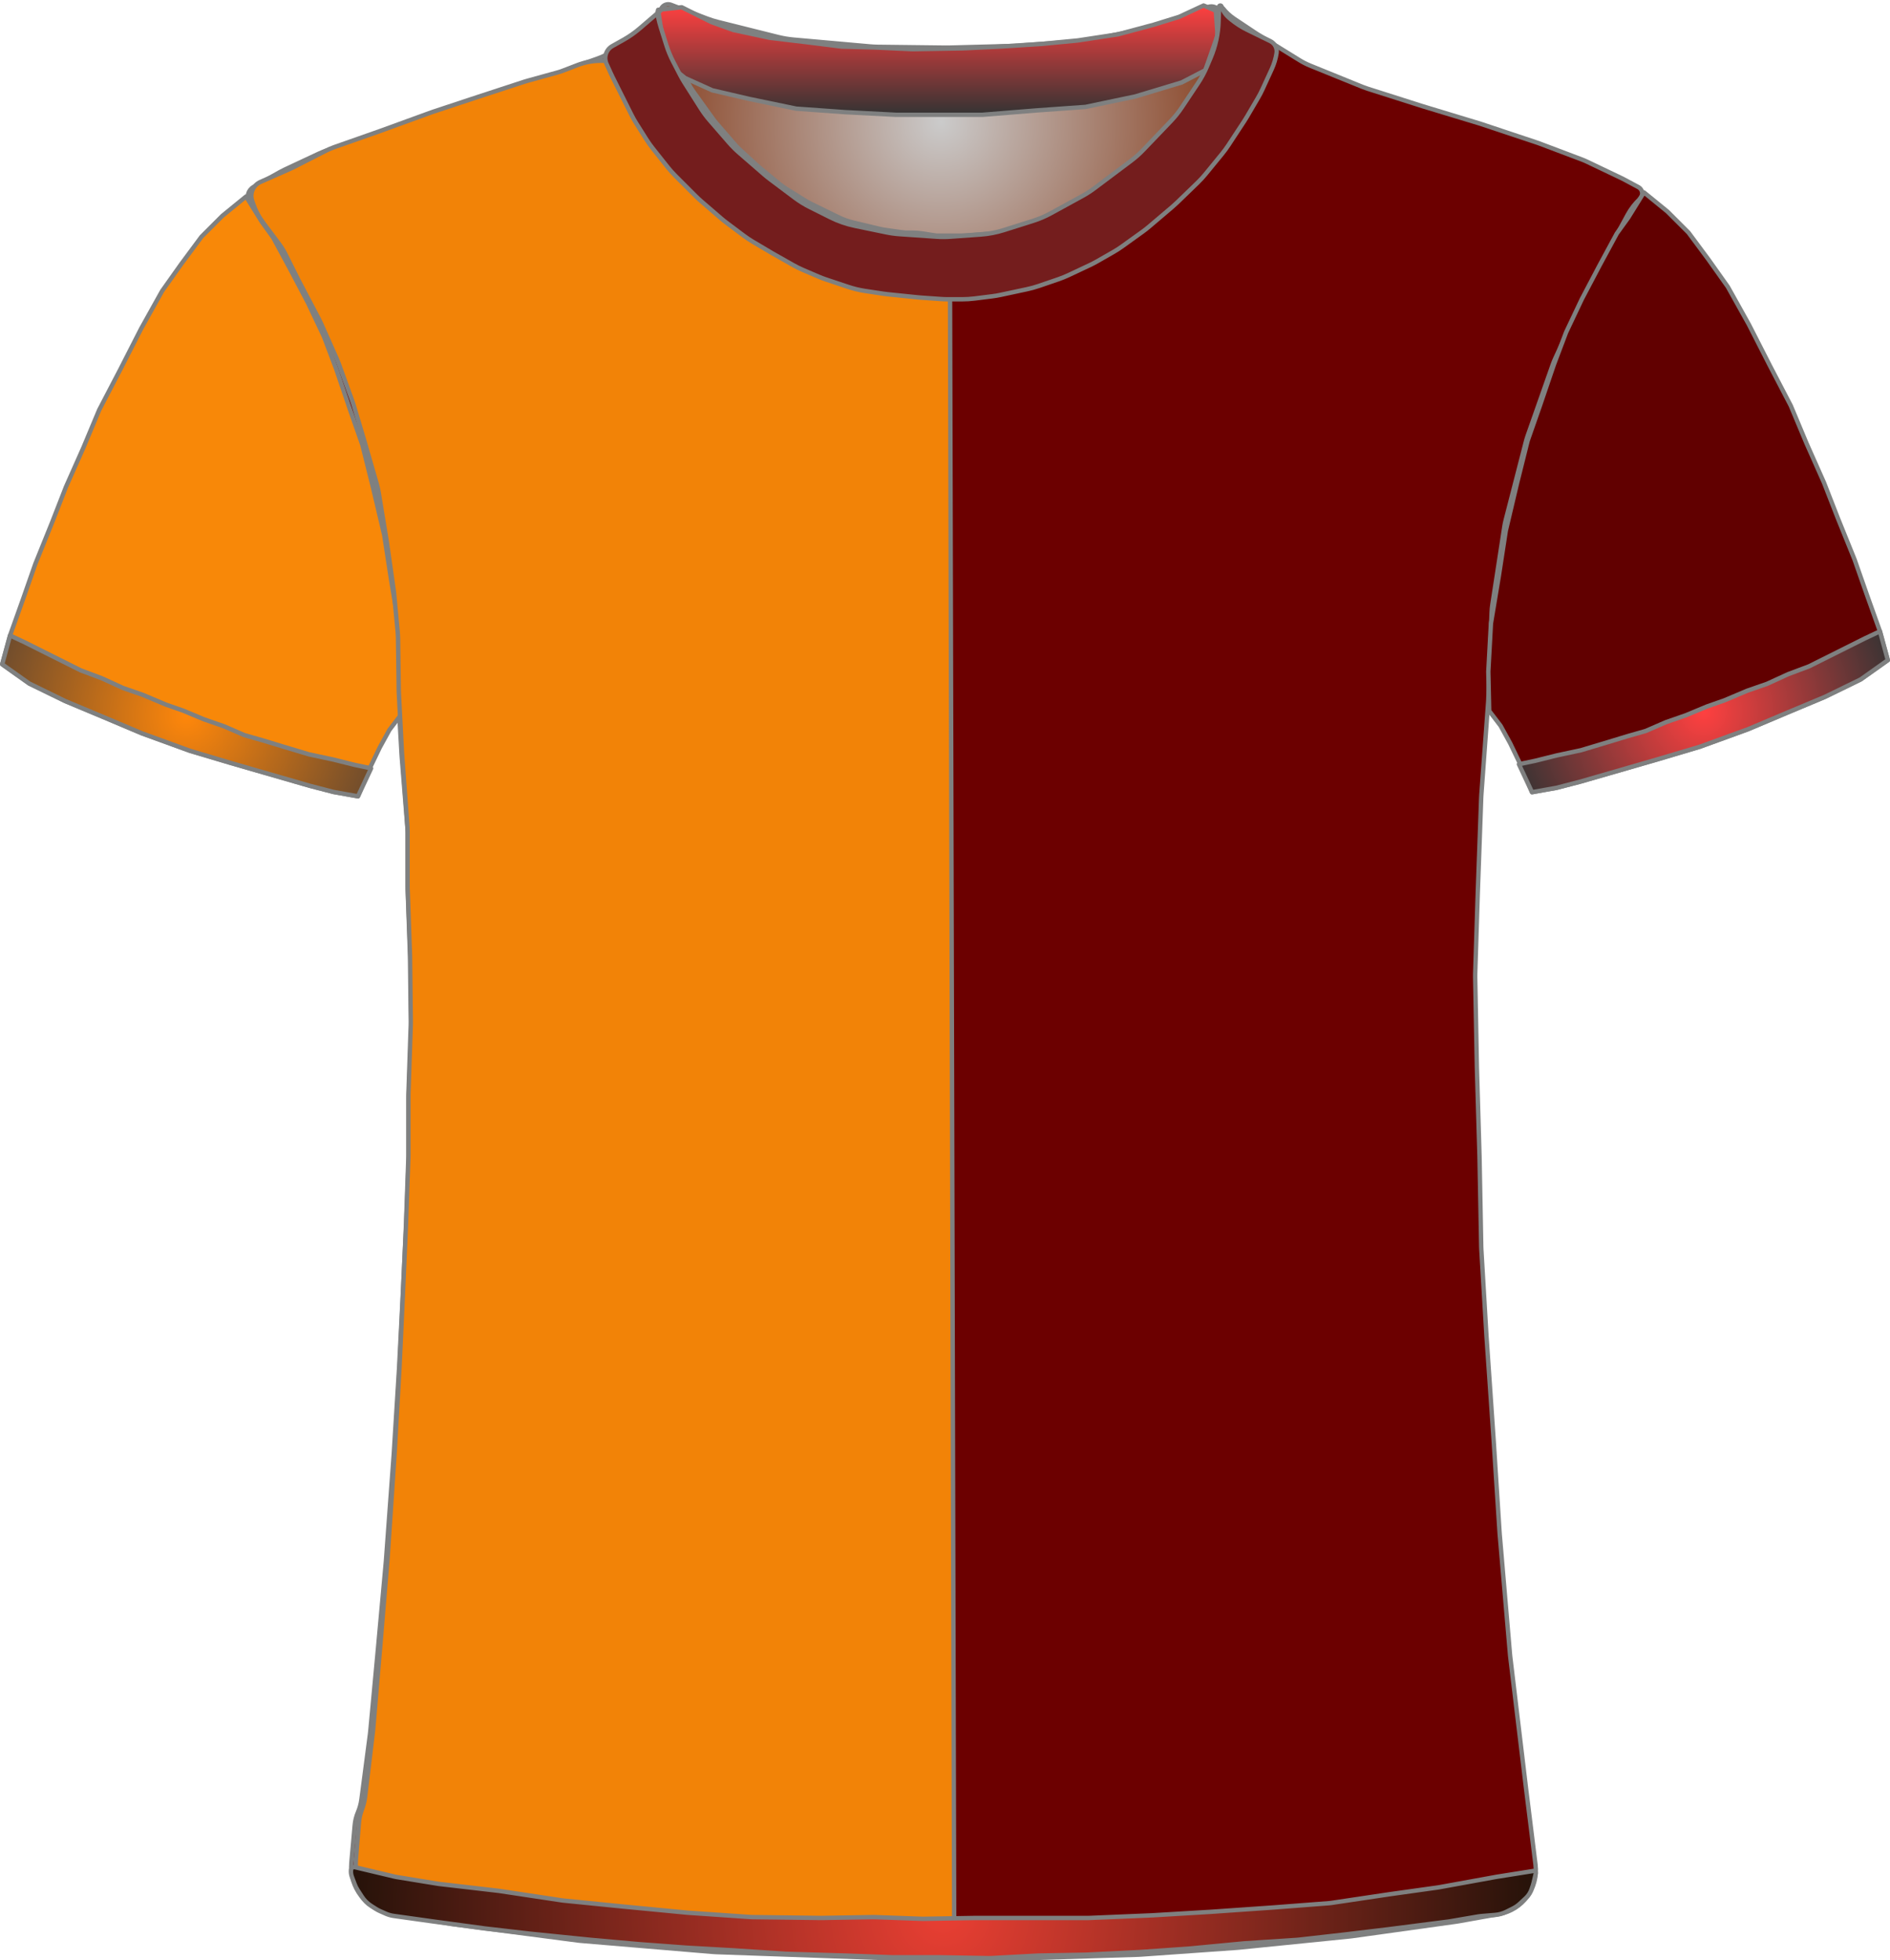 <?xml version="1.0" encoding="UTF-8" standalone="no"?>
<!DOCTYPE svg PUBLIC "-//W3C//DTD SVG 1.1//EN" "http://www.w3.org/Graphics/SVG/1.1/DTD/svg11.dtd">
<svg xmlns="http://www.w3.org/2000/svg" xmlns:xl="http://www.w3.org/1999/xlink" version="1.1" viewBox="81.5 -140.5 432.405 448.4" width="432.405pt" height="448.4pt" xmlns:dc="http://purl.org/dc/elements/1.1/">
  <defs>
    <radialGradient cx="0" cy="0" r="1" id="Gradient" gradientUnits="userSpaceOnUse">
      <stop offset="0" stop-color="#cbcbcb"/>
      <stop offset="1" stop-color="#843918"/>
    </radialGradient>
    <radialGradient id="Obj_Gradient" xl:href="#Gradient" gradientTransform="translate(296.759 -112.6) scale(70.263)"/>
    <radialGradient cx="0" cy="0" r="1" id="Gradient_2" gradientUnits="userSpaceOnUse">
      <stop offset="0" stop-color="#ff870a"/>
      <stop offset="1" stop-color="#6a4a2e"/>
    </radialGradient>
    <radialGradient id="Obj_Gradient_2" xl:href="#Gradient_2" gradientTransform="translate(124.2 23.246) scale(46.037)"/>
    <radialGradient cx="0" cy="0" r="1" id="Gradient_3" gradientUnits="userSpaceOnUse">
      <stop offset="0" stop-color="#ff4040"/>
      <stop offset="1" stop-color="#333"/>
    </radialGradient>
    <radialGradient id="Obj_Gradient_3" xl:href="#Gradient_3" gradientTransform="translate(471.205 22.303) scale(46.037)"/>
    <linearGradient x1="0" x2="1" id="Gradient_4" gradientUnits="userSpaceOnUse">
      <stop offset="0" stop-color="#ff4040"/>
      <stop offset="1" stop-color="#333"/>
    </linearGradient>
    <linearGradient id="Obj_Gradient_4" xl:href="#Gradient_4" gradientTransform="translate(296.059 -139.244) rotate(90) scale(25)"/>
    <radialGradient cx="0" cy="0" r="1" id="Gradient_5" gradientUnits="userSpaceOnUse">
      <stop offset="0" stop-color="#ea3f33"/>
      <stop offset="1" stop-color="#241209"/>
    </radialGradient>
    <radialGradient id="Obj_Gradient_5" xl:href="#Gradient_5" gradientTransform="translate(297.33 296.983) scale(135.941)"/>
  </defs>
  <g stroke="none" stroke-opacity="1" stroke-dasharray="none" fill="none" fill-opacity="1">
    <title>Galatasaray</title>
    <g>
      <title>Capa 1</title>
      <path d="M 235.006 -139.41 L 243.171 -136.292 C 244.029 -135.964 244.906 -135.688 245.797 -135.466 L 259.514 -132.036 C 260.676 -131.746 261.858 -131.547 263.051 -131.44 L 280.577 -129.879 C 281.165 -129.826 281.755 -129.796 282.345 -129.789 L 297.824 -129.605 C 298.114 -129.602 298.404 -129.604 298.695 -129.611 L 313.118 -129.986 C 313.479 -129.995 313.839 -130.013 314.199 -130.04 L 328.571 -131.091 C 329.562 -131.164 330.548 -131.3 331.521 -131.5 L 343.094 -133.878 C 344.136 -134.093 345.162 -134.379 346.165 -134.735 L 357.917 -138.91 C 359.007 -139.297 360.21 -138.766 360.659 -137.7 L 360.659 -137.7 C 361.181 -136.46 361.333 -135.095 361.097 -133.771 L 360.916 -132.76 C 360.613 -131.059 360.118 -129.397 359.442 -127.807 L 357.899 -124.176 C 357.34 -122.861 356.661 -121.602 355.868 -120.414 L 352.183 -114.885 C 351.435 -113.764 350.591 -112.71 349.659 -111.737 L 343.364 -105.162 C 342.495 -104.256 341.555 -103.422 340.55 -102.668 L 332.176 -96.387 C 331.299 -95.73 330.377 -95.136 329.416 -94.61 L 322.231 -90.679 C 320.92 -89.961 319.542 -89.373 318.116 -88.923 L 311.443 -86.816 C 309.727 -86.274 307.952 -85.935 306.156 -85.807 L 299.27 -85.315 C 298.197 -85.238 297.121 -85.237 296.049 -85.311 L 287.612 -85.893 C 286.578 -85.964 285.55 -86.105 284.535 -86.315 L 277.4 -87.792 C 275.448 -88.195 273.556 -88.851 271.774 -89.743 L 267.114 -92.073 C 265.88 -92.69 264.704 -93.416 263.6 -94.244 L 257.918 -98.506 C 257.479 -98.835 257.052 -99.18 256.637 -99.54 L 250.882 -104.538 C 250.068 -105.245 249.304 -106.009 248.597 -106.823 L 244.192 -111.896 C 243.438 -112.764 242.75 -113.688 242.134 -114.659 L 238.4 -120.547 C 238.04 -121.115 237.704 -121.699 237.395 -122.297 L 235.775 -125.43 C 235.166 -126.608 234.659 -127.836 234.262 -129.101 L 232.982 -133.174 C 232.767 -133.858 232.584 -134.551 232.434 -135.251 L 232.359 -135.6 C 232.165 -136.508 232.272 -137.456 232.665 -138.297 L 232.759 -138.5 C 233.154 -139.345 234.134 -139.742 235.006 -139.41 Z" fill="url(#Obj_Gradient)"/>
      <path d="M 235.006 -139.41 L 243.171 -136.292 C 244.029 -135.964 244.906 -135.688 245.797 -135.466 L 259.514 -132.036 C 260.676 -131.746 261.858 -131.547 263.051 -131.44 L 280.577 -129.879 C 281.165 -129.826 281.755 -129.796 282.345 -129.789 L 297.824 -129.605 C 298.114 -129.602 298.404 -129.604 298.695 -129.611 L 313.118 -129.986 C 313.479 -129.995 313.839 -130.013 314.199 -130.04 L 328.571 -131.091 C 329.562 -131.164 330.548 -131.3 331.521 -131.5 L 343.094 -133.878 C 344.136 -134.093 345.162 -134.379 346.165 -134.735 L 357.917 -138.91 C 359.007 -139.297 360.21 -138.766 360.659 -137.7 L 360.659 -137.7 C 361.181 -136.46 361.333 -135.095 361.097 -133.771 L 360.916 -132.76 C 360.613 -131.059 360.118 -129.397 359.442 -127.807 L 357.899 -124.176 C 357.34 -122.861 356.661 -121.602 355.868 -120.414 L 352.183 -114.885 C 351.435 -113.764 350.591 -112.71 349.659 -111.737 L 343.364 -105.162 C 342.495 -104.256 341.555 -103.422 340.55 -102.668 L 332.176 -96.387 C 331.299 -95.73 330.377 -95.136 329.416 -94.61 L 322.231 -90.679 C 320.92 -89.961 319.542 -89.373 318.116 -88.923 L 311.443 -86.816 C 309.727 -86.274 307.952 -85.935 306.156 -85.807 L 299.27 -85.315 C 298.197 -85.238 297.121 -85.237 296.049 -85.311 L 287.612 -85.893 C 286.578 -85.964 285.55 -86.105 284.535 -86.315 L 277.4 -87.792 C 275.448 -88.195 273.556 -88.851 271.774 -89.743 L 267.114 -92.073 C 265.88 -92.69 264.704 -93.416 263.6 -94.244 L 257.918 -98.506 C 257.479 -98.835 257.052 -99.18 256.637 -99.54 L 250.882 -104.538 C 250.068 -105.245 249.304 -106.009 248.597 -106.823 L 244.192 -111.896 C 243.438 -112.764 242.75 -113.688 242.134 -114.659 L 238.4 -120.547 C 238.04 -121.115 237.704 -121.699 237.395 -122.297 L 235.775 -125.43 C 235.166 -126.608 234.659 -127.836 234.262 -129.101 L 232.982 -133.174 C 232.767 -133.858 232.584 -134.551 232.434 -135.251 L 232.359 -135.6 C 232.165 -136.508 232.272 -137.456 232.665 -138.297 L 232.759 -138.5 C 233.154 -139.345 234.134 -139.742 235.006 -139.41 Z" stroke="#7f8080" stroke-linecap="round" stroke-linejoin="round" stroke-width="1"/>
      <path d="M 170.973 297.264 L 184.716 299.554 C 184.899 299.585 185.083 299.612 185.267 299.636 L 213.621 303.352 C 213.867 303.384 214.115 303.41 214.362 303.431 L 244.605 305.968 C 244.862 305.989 245.12 306.005 245.377 306.014 L 284.308 307.39 C 284.497 307.397 284.685 307.4 284.874 307.4 L 316.341 307.4 C 316.507 307.4 316.674 307.397 316.841 307.392 L 341.875 306.61 C 342.086 306.603 342.296 306.593 342.506 306.578 L 364.553 305.017 C 364.712 305.006 364.87 304.992 365.028 304.976 L 390.288 302.43 C 390.49 302.41 390.691 302.386 390.892 302.358 L 414.685 299.043 C 414.889 299.014 415.092 298.982 415.295 298.946 L 424.491 297.3 C 429.818 296.347 433.469 291.393 432.802 286.023 L 430.595 268.232 C 430.592 268.211 430.589 268.189 430.587 268.168 L 427.023 238.47 C 427.002 238.29 426.983 238.11 426.968 237.93 L 424.605 210.37 C 424.596 210.257 424.587 210.143 424.58 210.029 L 423.193 188.438 C 423.192 188.413 423.19 188.387 423.188 188.362 L 421.596 165.276 C 421.593 165.225 421.589 165.175 421.586 165.124 L 420.41 145.322 C 420.397 145.107 420.389 144.893 420.385 144.678 L 419.992 124.083 C 419.991 124.028 419.99 123.972 419.988 123.917 L 419.393 103.683 C 419.392 103.628 419.39 103.572 419.389 103.517 L 418.999 83.008 C 418.993 82.736 418.995 82.464 419.004 82.193 L 419.59 63.833 C 419.59 63.811 419.591 63.789 419.592 63.767 L 420.38 41.898 C 420.387 41.699 420.398 41.501 420.413 41.303 L 421.97 20.082 C 421.984 19.894 421.994 19.706 422.002 19.517 L 422.756 -.382 C 422.779 -.993 422.837 -1.603 422.93 -2.208 L 425.67 -20.012 C 425.75 -20.537 425.857 -21.058 425.99 -21.572 L 430.618 -39.53 C 430.733 -39.976 430.868 -40.418 431.021 -40.853 L 436.741 -57.092 C 436.908 -57.564 437.096 -58.027 437.305 -58.481 L 442.837 -70.466 C 442.939 -70.689 443.047 -70.909 443.16 -71.126 L 448.522 -81.468 C 448.568 -81.556 448.614 -81.644 448.662 -81.731 L 453.878 -91.348 C 454.615 -92.707 455.565 -93.94 456.691 -95 L 456.691 -95 C 457.366 -95.635 457.398 -96.698 456.763 -97.373 C 456.638 -97.505 456.493 -97.617 456.333 -97.702 L 453.119 -99.424 C 452.9 -99.541 452.679 -99.653 452.455 -99.76 L 444.601 -103.509 C 444.194 -103.703 443.78 -103.88 443.358 -104.039 L 433.683 -107.69 C 433.488 -107.763 433.292 -107.833 433.094 -107.899 L 420.4 -112.13 C 420.26 -112.177 420.121 -112.221 419.98 -112.264 L 407.097 -116.168 C 407.026 -116.189 406.956 -116.211 406.885 -116.234 L 394.381 -120.212 C 393.988 -120.337 393.599 -120.478 393.216 -120.633 L 381.24 -125.493 C 380.409 -125.83 379.607 -126.237 378.844 -126.709 L 369.224 -132.656 C 369.069 -132.752 368.915 -132.851 368.762 -132.952 L 363.872 -136.212 C 362.891 -136.867 362.019 -137.673 361.291 -138.6 L 361.291 -138.6 C 361.185 -138.734 360.991 -138.758 360.856 -138.652 C 360.753 -138.571 360.712 -138.435 360.754 -138.311 L 360.891 -137.9 C 361.35 -136.522 361.455 -135.051 361.195 -133.622 L 360.8 -131.449 C 360.528 -129.957 360.047 -128.512 359.369 -127.156 L 357.836 -124.091 C 357.54 -123.498 357.206 -122.923 356.838 -122.371 L 353.635 -117.566 C 353.206 -116.923 352.731 -116.312 352.214 -115.737 L 347.652 -110.668 C 347.611 -110.623 347.57 -110.577 347.528 -110.532 L 341.534 -104.024 C 340.906 -103.343 340.221 -102.717 339.485 -102.154 L 334.46 -98.312 C 334.014 -97.971 333.55 -97.653 333.071 -97.361 L 326.585 -93.406 C 325.923 -93.003 325.233 -92.648 324.52 -92.344 L 317.404 -89.316 C 316.597 -88.973 315.762 -88.696 314.909 -88.489 L 310.83 -87.5 C 310.005 -87.3 309.166 -87.166 308.32 -87.1 L 302.619 -86.65 C 302.2 -86.617 301.78 -86.6 301.36 -86.6 L 294.328 -86.6 C 293.571 -86.6 292.815 -86.654 292.065 -86.761 L 284.119 -87.896 C 283.634 -87.965 283.152 -88.057 282.675 -88.17 L 276.714 -89.59 C 275.569 -89.862 274.457 -90.261 273.399 -90.777 L 267.119 -93.844 C 266.634 -94.081 266.161 -94.343 265.702 -94.627 L 261.491 -97.242 C 260.891 -97.613 260.317 -98.025 259.772 -98.472 L 255.326 -102.124 C 255.103 -102.308 254.884 -102.498 254.671 -102.693 L 250.868 -106.179 C 250.417 -106.593 249.99 -107.032 249.589 -107.495 L 245.47 -112.247 C 245.151 -112.615 244.848 -112.998 244.564 -113.395 L 240.134 -119.564 C 239.639 -120.254 239.2 -120.981 238.821 -121.74 L 236.244 -126.893 C 236.209 -126.964 236.174 -127.036 236.139 -127.108 L 234.891 -129.7 C 234.04 -131.467 233.685 -133.431 233.862 -135.384 L 234.042 -137.367 C 234.066 -137.628 233.873 -137.86 233.611 -137.884 C 233.449 -137.899 233.29 -137.829 233.191 -137.7 L 233.191 -137.7 C 232.527 -136.838 231.747 -136.071 230.873 -135.424 L 226.976 -132.537 C 226.853 -132.446 226.728 -132.356 226.601 -132.268 L 221.979 -129.046 C 220.792 -128.219 219.499 -127.557 218.134 -127.077 L 213.527 -125.459 C 213.036 -125.286 212.555 -125.09 212.083 -124.871 L 205.236 -121.686 C 204.54 -121.363 203.822 -121.089 203.086 -120.869 L 192.216 -117.608 C 192.199 -117.603 192.182 -117.597 192.166 -117.592 L 181.198 -114.263 C 181.06 -114.221 180.922 -114.177 180.786 -114.132 L 167.864 -109.825 C 167.815 -109.808 167.766 -109.792 167.717 -109.776 L 156.349 -106.109 C 155.711 -105.903 155.086 -105.657 154.478 -105.373 L 146.547 -101.66 C 146.176 -101.487 145.813 -101.299 145.457 -101.098 L 139.511 -97.737 C 138.257 -97.029 137.816 -95.439 138.524 -94.186 C 138.601 -94.05 138.69 -93.92 138.791 -93.8 L 139.655 -92.763 C 140.41 -91.857 141.062 -90.871 141.6 -89.821 L 144.678 -83.821 C 144.753 -83.674 144.831 -83.528 144.911 -83.383 L 148.866 -76.227 C 148.949 -76.076 149.03 -75.923 149.109 -75.769 L 153.217 -67.731 C 153.466 -67.244 153.69 -66.744 153.888 -66.234 L 157.371 -57.252 C 157.384 -57.217 157.398 -57.183 157.411 -57.148 L 161.008 -48.062 C 161.13 -47.754 161.242 -47.442 161.345 -47.127 L 163.967 -39.074 C 163.983 -39.025 163.999 -38.975 164.014 -38.925 L 167.086 -29.167 C 167.289 -28.523 167.451 -27.867 167.571 -27.202 L 169.556 -16.193 C 169.579 -16.064 169.601 -15.936 169.621 -15.807 L 171.327 -4.813 C 171.369 -4.538 171.405 -4.261 171.433 -3.984 L 172.321 4.713 C 172.367 5.171 172.394 5.63 172.401 6.091 L 172.586 18.066 C 172.589 18.289 172.597 18.511 172.61 18.733 L 173.38 32.215 C 173.387 32.338 173.396 32.462 173.406 32.585 L 174.739 49.159 C 174.774 49.586 174.791 50.014 174.791 50.443 L 174.791 62.892 C 174.791 63.097 174.795 63.302 174.803 63.507 L 175.383 78.596 C 175.388 78.732 175.392 78.868 175.393 79.004 L 175.586 93.8 C 175.589 94.067 175.586 94.333 175.576 94.6 L 175.002 110.104 C 174.994 110.301 174.991 110.499 174.991 110.696 L 174.991 124.292 C 174.991 124.497 174.987 124.702 174.979 124.907 L 174.394 140.122 C 174.392 140.174 174.39 140.226 174.387 140.278 L 173.592 156.781 C 173.591 156.794 173.59 156.806 173.59 156.819 L 172.795 172.511 C 172.792 172.57 172.789 172.63 172.785 172.689 L 171.596 191.91 C 171.593 191.97 171.589 192.03 171.584 192.09 L 169.801 216.459 C 169.794 216.553 169.787 216.647 169.778 216.74 L 167.992 236.385 C 167.991 236.395 167.99 236.405 167.989 236.415 L 166.219 255.5 C 166.2 255.7 166.178 255.9 166.152 256.099 L 164.191 271.072 C 164.058 272.086 163.789 273.078 163.391 274.02 L 163.391 274.02 C 162.993 274.96 162.745 275.957 162.654 276.975 L 161.891 285.52 C 161.383 291.207 165.341 296.325 170.973 297.264 Z" fill="#6c0000"/>
      <path d="M 170.973 297.264 L 184.716 299.554 C 184.899 299.585 185.083 299.612 185.267 299.636 L 213.621 303.352 C 213.867 303.384 214.115 303.41 214.362 303.431 L 244.605 305.968 C 244.862 305.989 245.12 306.005 245.377 306.014 L 284.308 307.39 C 284.497 307.397 284.685 307.4 284.874 307.4 L 316.341 307.4 C 316.507 307.4 316.674 307.397 316.841 307.392 L 341.875 306.61 C 342.086 306.603 342.296 306.593 342.506 306.578 L 364.553 305.017 C 364.712 305.006 364.87 304.992 365.028 304.976 L 390.288 302.43 C 390.49 302.41 390.691 302.386 390.892 302.358 L 414.685 299.043 C 414.889 299.014 415.092 298.982 415.295 298.946 L 424.491 297.3 C 429.818 296.347 433.469 291.393 432.802 286.023 L 430.595 268.232 C 430.592 268.211 430.589 268.189 430.587 268.168 L 427.023 238.47 C 427.002 238.29 426.983 238.11 426.968 237.93 L 424.605 210.37 C 424.596 210.257 424.587 210.143 424.58 210.029 L 423.193 188.438 C 423.192 188.413 423.19 188.387 423.188 188.362 L 421.596 165.276 C 421.593 165.225 421.589 165.175 421.586 165.124 L 420.41 145.322 C 420.397 145.107 420.389 144.893 420.385 144.678 L 419.992 124.083 C 419.991 124.028 419.99 123.972 419.988 123.917 L 419.393 103.683 C 419.392 103.628 419.39 103.572 419.389 103.517 L 418.999 83.008 C 418.993 82.736 418.995 82.464 419.004 82.193 L 419.59 63.833 C 419.59 63.811 419.591 63.789 419.592 63.767 L 420.38 41.898 C 420.387 41.699 420.398 41.501 420.413 41.303 L 421.97 20.082 C 421.984 19.894 421.994 19.706 422.002 19.517 L 422.756 -.382 C 422.779 -.993 422.837 -1.603 422.93 -2.208 L 425.67 -20.012 C 425.75 -20.537 425.857 -21.058 425.99 -21.572 L 430.618 -39.53 C 430.733 -39.976 430.868 -40.418 431.021 -40.853 L 436.741 -57.092 C 436.908 -57.564 437.096 -58.027 437.305 -58.481 L 442.837 -70.466 C 442.939 -70.689 443.047 -70.909 443.16 -71.126 L 448.522 -81.468 C 448.568 -81.556 448.614 -81.644 448.662 -81.731 L 453.878 -91.348 C 454.615 -92.707 455.565 -93.94 456.691 -95 L 456.691 -95 C 457.366 -95.635 457.398 -96.698 456.763 -97.373 C 456.638 -97.505 456.493 -97.617 456.333 -97.702 L 453.119 -99.424 C 452.9 -99.541 452.679 -99.653 452.455 -99.76 L 444.601 -103.509 C 444.194 -103.703 443.78 -103.88 443.358 -104.039 L 433.683 -107.69 C 433.488 -107.763 433.292 -107.833 433.094 -107.899 L 420.4 -112.13 C 420.26 -112.177 420.121 -112.221 419.98 -112.264 L 407.097 -116.168 C 407.026 -116.189 406.956 -116.211 406.885 -116.234 L 394.381 -120.212 C 393.988 -120.337 393.599 -120.478 393.216 -120.633 L 381.24 -125.493 C 380.409 -125.83 379.607 -126.237 378.844 -126.709 L 369.224 -132.656 C 369.069 -132.752 368.915 -132.851 368.762 -132.952 L 363.872 -136.212 C 362.891 -136.867 362.019 -137.673 361.291 -138.6 L 361.291 -138.6 C 361.185 -138.734 360.991 -138.758 360.856 -138.652 C 360.753 -138.571 360.712 -138.435 360.754 -138.311 L 360.891 -137.9 C 361.35 -136.522 361.455 -135.051 361.195 -133.622 L 360.8 -131.449 C 360.528 -129.957 360.047 -128.512 359.369 -127.156 L 357.836 -124.091 C 357.54 -123.498 357.206 -122.923 356.838 -122.371 L 353.635 -117.566 C 353.206 -116.923 352.731 -116.312 352.214 -115.737 L 347.652 -110.668 C 347.611 -110.623 347.57 -110.577 347.528 -110.532 L 341.534 -104.024 C 340.906 -103.343 340.221 -102.717 339.485 -102.154 L 334.46 -98.312 C 334.014 -97.971 333.55 -97.653 333.071 -97.361 L 326.585 -93.406 C 325.923 -93.003 325.233 -92.648 324.52 -92.344 L 317.404 -89.316 C 316.597 -88.973 315.762 -88.696 314.909 -88.489 L 310.83 -87.5 C 310.005 -87.3 309.166 -87.166 308.32 -87.1 L 302.619 -86.65 C 302.2 -86.617 301.78 -86.6 301.36 -86.6 L 294.328 -86.6 C 293.571 -86.6 292.815 -86.654 292.065 -86.761 L 284.119 -87.896 C 283.634 -87.965 283.152 -88.057 282.675 -88.17 L 276.714 -89.59 C 275.569 -89.862 274.457 -90.261 273.399 -90.777 L 267.119 -93.844 C 266.634 -94.081 266.161 -94.343 265.702 -94.627 L 261.491 -97.242 C 260.891 -97.613 260.317 -98.025 259.772 -98.472 L 255.326 -102.124 C 255.103 -102.308 254.884 -102.498 254.671 -102.693 L 250.868 -106.179 C 250.417 -106.593 249.99 -107.032 249.589 -107.495 L 245.47 -112.247 C 245.151 -112.615 244.848 -112.998 244.564 -113.395 L 240.134 -119.564 C 239.639 -120.254 239.2 -120.981 238.821 -121.74 L 236.244 -126.893 C 236.209 -126.964 236.174 -127.036 236.139 -127.108 L 234.891 -129.7 C 234.04 -131.467 233.685 -133.431 233.862 -135.384 L 234.042 -137.367 C 234.066 -137.628 233.873 -137.86 233.611 -137.884 C 233.449 -137.899 233.29 -137.829 233.191 -137.7 L 233.191 -137.7 C 232.527 -136.838 231.747 -136.071 230.873 -135.424 L 226.976 -132.537 C 226.853 -132.446 226.728 -132.356 226.601 -132.268 L 221.979 -129.046 C 220.792 -128.219 219.499 -127.557 218.134 -127.077 L 213.527 -125.459 C 213.036 -125.286 212.555 -125.09 212.083 -124.871 L 205.236 -121.686 C 204.54 -121.363 203.822 -121.089 203.086 -120.869 L 192.216 -117.608 C 192.199 -117.603 192.182 -117.597 192.166 -117.592 L 181.198 -114.263 C 181.06 -114.221 180.922 -114.177 180.786 -114.132 L 167.864 -109.825 C 167.815 -109.808 167.766 -109.792 167.717 -109.776 L 156.349 -106.109 C 155.711 -105.903 155.086 -105.657 154.478 -105.373 L 146.547 -101.66 C 146.176 -101.487 145.813 -101.299 145.457 -101.098 L 139.511 -97.737 C 138.257 -97.029 137.816 -95.439 138.524 -94.186 C 138.601 -94.05 138.69 -93.92 138.791 -93.8 L 139.655 -92.763 C 140.41 -91.857 141.062 -90.871 141.6 -89.821 L 144.678 -83.821 C 144.753 -83.674 144.831 -83.528 144.911 -83.383 L 148.866 -76.227 C 148.949 -76.076 149.03 -75.923 149.109 -75.769 L 153.217 -67.731 C 153.466 -67.244 153.69 -66.744 153.888 -66.234 L 157.371 -57.252 C 157.384 -57.217 157.398 -57.183 157.411 -57.148 L 161.008 -48.062 C 161.13 -47.754 161.242 -47.442 161.345 -47.127 L 163.967 -39.074 C 163.983 -39.025 163.999 -38.975 164.014 -38.925 L 167.086 -29.167 C 167.289 -28.523 167.451 -27.867 167.571 -27.202 L 169.556 -16.193 C 169.579 -16.064 169.601 -15.936 169.621 -15.807 L 171.327 -4.813 C 171.369 -4.538 171.405 -4.261 171.433 -3.984 L 172.321 4.713 C 172.367 5.171 172.394 5.63 172.401 6.091 L 172.586 18.066 C 172.589 18.289 172.597 18.511 172.61 18.733 L 173.38 32.215 C 173.387 32.338 173.396 32.462 173.406 32.585 L 174.739 49.159 C 174.774 49.586 174.791 50.014 174.791 50.443 L 174.791 62.892 C 174.791 63.097 174.795 63.302 174.803 63.507 L 175.383 78.596 C 175.388 78.732 175.392 78.868 175.393 79.004 L 175.586 93.8 C 175.589 94.067 175.586 94.333 175.576 94.6 L 175.002 110.104 C 174.994 110.301 174.991 110.499 174.991 110.696 L 174.991 124.292 C 174.991 124.497 174.987 124.702 174.979 124.907 L 174.394 140.122 C 174.392 140.174 174.39 140.226 174.387 140.278 L 173.592 156.781 C 173.591 156.794 173.59 156.806 173.59 156.819 L 172.795 172.511 C 172.792 172.57 172.789 172.63 172.785 172.689 L 171.596 191.91 C 171.593 191.97 171.589 192.03 171.584 192.09 L 169.801 216.459 C 169.794 216.553 169.787 216.647 169.778 216.74 L 167.992 236.385 C 167.991 236.395 167.99 236.405 167.989 236.415 L 166.219 255.5 C 166.2 255.7 166.178 255.9 166.152 256.099 L 164.191 271.072 C 164.058 272.086 163.789 273.078 163.391 274.02 L 163.391 274.02 C 162.993 274.96 162.745 275.957 162.654 276.975 L 161.891 285.52 C 161.383 291.207 165.341 296.325 170.973 297.264 Z" stroke="#7f8080" stroke-linecap="round" stroke-linejoin="round" stroke-width="1"/>
      <path d="M 82 11.446 L 88.2 15.846 L 96.4 19.846 L 105 23.446 L 114 27.246 L 125 31.246 L 134.4 34.046 L 143.4 36.646 L 152.4 39.246 L 157.8 40.646 L 163.4 41.646 L 165.8 35.846 L 168.4 30.446 L 170.6 26.446 L 173.2 23.046 L 173.4 14.046 L 172.8 3.046 L 171 -7.754 L 169.4 -18.154 L 166.8 -29.154 L 164.4 -38.754 L 161.6 -46.754 L 158.4 -56.154 L 155.6 -63.554 L 152 -71.154 L 148 -78.754 L 144 -86.154 L 141.4 -89.754 L 137.8 -95.554 L 132.4 -91.154 L 127.6 -86.354 L 123 -80.154 L 118.6 -73.954 L 113.8 -65.354 L 109 -55.954 L 104.2 -46.754 L 100.6 -38.154 L 96.6 -29.154 L 93.4 -20.954 L 89.6 -11.554 L 86.8 -3.554 L 83.8 4.846 Z" fill="#f88808"/>
      <path d="M 82 11.446 L 88.2 15.846 L 96.4 19.846 L 105 23.446 L 114 27.246 L 125 31.246 L 134.4 34.046 L 143.4 36.646 L 152.4 39.246 L 157.8 40.646 L 163.4 41.646 L 165.8 35.846 L 168.4 30.446 L 170.6 26.446 L 173.2 23.046 L 173.4 14.046 L 172.8 3.046 L 171 -7.754 L 169.4 -18.154 L 166.8 -29.154 L 164.4 -38.754 L 161.6 -46.754 L 158.4 -56.154 L 155.6 -63.554 L 152 -71.154 L 148 -78.754 L 144 -86.154 L 141.4 -89.754 L 137.8 -95.554 L 132.4 -91.154 L 127.6 -86.354 L 123 -80.154 L 118.6 -73.954 L 113.8 -65.354 L 109 -55.954 L 104.2 -46.754 L 100.6 -38.154 L 96.6 -29.154 L 93.4 -20.954 L 89.6 -11.554 L 86.8 -3.554 L 83.8 4.846 Z" stroke="#7f8080" stroke-linecap="round" stroke-linejoin="round" stroke-width="1"/>
      <path d="M 513.405 10.503 L 507.205 14.903 L 499.005 18.903 L 490.405 22.503 L 481.405 26.303 L 470.405 30.303 L 461.005 33.103 L 452.005 35.703 L 443.005 38.303 L 437.605 39.703 L 432.005 40.703 L 429.605 34.903 L 427.005 29.503 L 424.805 25.503 L 422.205 22.103 L 422.005 13.103 L 422.605 2.103 L 424.405 -8.697 L 426.005 -19.097 L 428.605 -30.097 L 431.005 -39.697 L 433.805 -47.697 L 437.005 -57.097 L 439.805 -64.497 L 443.405 -72.097 L 447.405 -79.697 L 451.405 -87.097 L 454.005 -90.697 L 457.605 -96.497 L 463.005 -92.097 L 467.805 -87.297 L 472.405 -81.097 L 476.805 -74.897 L 481.605 -66.297 L 486.405 -56.897 L 491.205 -47.697 L 494.805 -39.097 L 498.805 -30.097 L 502.005 -21.897 L 505.805 -12.497 L 508.605 -4.497 L 511.605 3.903 Z" fill="#610000"/>
      <path d="M 513.405 10.503 L 507.205 14.903 L 499.005 18.903 L 490.405 22.503 L 481.405 26.303 L 470.405 30.303 L 461.005 33.103 L 452.005 35.703 L 443.005 38.303 L 437.605 39.703 L 432.005 40.703 L 429.605 34.903 L 427.005 29.503 L 424.805 25.503 L 422.205 22.103 L 422.005 13.103 L 422.605 2.103 L 424.405 -8.697 L 426.005 -19.097 L 428.605 -30.097 L 431.005 -39.697 L 433.805 -47.697 L 437.005 -57.097 L 439.805 -64.497 L 443.405 -72.097 L 447.405 -79.697 L 451.405 -87.097 L 454.005 -90.697 L 457.605 -96.497 L 463.005 -92.097 L 467.805 -87.297 L 472.405 -81.097 L 476.805 -74.897 L 481.605 -66.297 L 486.405 -56.897 L 491.205 -47.697 L 494.805 -39.097 L 498.805 -30.097 L 502.005 -21.897 L 505.805 -12.497 L 508.605 -4.497 L 511.605 3.903 Z" stroke="#7f8080" stroke-linecap="round" stroke-linejoin="round" stroke-width="1"/>
      <path d="M 82 11.446 L 88.2 15.846 L 96.4 19.846 L 105 23.446 L 114 27.246 L 125 31.246 L 134.4 34.046 L 143.4 36.646 L 152.4 39.246 L 157.8 40.646 L 163.4 41.646 L 166.4 35.246 L 162.6 34.446 L 157.8 33.246 L 152.2 32.046 L 146.2 30.246 L 141.6 28.846 L 137.4 27.646 L 132.8 25.646 L 128.2 24.046 L 123.4 22.046 L 119.4 20.646 L 114.2 18.446 L 109.6 16.846 L 104.8 14.646 L 100 12.846 L 96 10.846 L 91.6 8.646 L 87.2 6.446 L 83.8 4.846 Z" fill="url(#Obj_Gradient_2)"/>
      <path d="M 82 11.446 L 88.2 15.846 L 96.4 19.846 L 105 23.446 L 114 27.246 L 125 31.246 L 134.4 34.046 L 143.4 36.646 L 152.4 39.246 L 157.8 40.646 L 163.4 41.646 L 166.4 35.246 L 162.6 34.446 L 157.8 33.246 L 152.2 32.046 L 146.2 30.246 L 141.6 28.846 L 137.4 27.646 L 132.8 25.646 L 128.2 24.046 L 123.4 22.046 L 119.4 20.646 L 114.2 18.446 L 109.6 16.846 L 104.8 14.646 L 100 12.846 L 96 10.846 L 91.6 8.646 L 87.2 6.446 L 83.8 4.846 Z" stroke="#7f8080" stroke-linecap="round" stroke-linejoin="round" stroke-width="1"/>
      <path d="M 513.405 10.503 L 507.205 14.903 L 499.005 18.903 L 490.405 22.503 L 481.405 26.303 L 470.405 30.303 L 461.005 33.103 L 452.005 35.703 L 443.005 38.303 L 437.605 39.703 L 432.005 40.703 L 429.005 34.303 L 432.805 33.503 L 437.605 32.303 L 443.205 31.103 L 449.205 29.303 L 453.805 27.903 L 458.005 26.703 L 462.605 24.703 L 467.205 23.103 L 472.005 21.103 L 476.005 19.703 L 481.205 17.503 L 485.805 15.903 L 490.605 13.703 L 495.405 11.903 L 499.405 9.903 L 503.805 7.703 L 508.205 5.503 L 511.605 3.903 Z" fill="url(#Obj_Gradient_3)"/>
      <path d="M 513.405 10.503 L 507.205 14.903 L 499.005 18.903 L 490.405 22.503 L 481.405 26.303 L 470.405 30.303 L 461.005 33.103 L 452.005 35.703 L 443.005 38.303 L 437.605 39.703 L 432.005 40.703 L 429.005 34.303 L 432.805 33.503 L 437.605 32.303 L 443.205 31.103 L 449.205 29.303 L 453.805 27.903 L 458.005 26.703 L 462.605 24.703 L 467.205 23.103 L 472.005 21.103 L 476.005 19.703 L 481.205 17.503 L 485.805 15.903 L 490.605 13.703 L 495.405 11.903 L 499.405 9.903 L 503.805 7.703 L 508.205 5.503 L 511.605 3.903 Z" stroke="#7f8080" stroke-linecap="round" stroke-linejoin="round" stroke-width="1"/>
      <path d="M 232.059 -138.244 L 237.459 -138.844 L 244.259 -135.444 L 249.259 -133.644 L 257.659 -131.844 L 266.059 -130.844 L 274.059 -129.844 L 281.659 -129.644 L 290.259 -129.244 L 301.859 -129.444 L 310.259 -129.844 L 319.659 -130.444 L 328.059 -131.244 L 337.259 -132.644 L 345.459 -134.844 L 351.259 -136.644 L 356.859 -139.244 L 359.659 -138.044 L 360.059 -132.444 L 357.259 -124.444 L 351.859 -121.644 L 341.259 -118.444 L 329.859 -116.044 L 318.659 -115.244 L 306.259 -114.244 L 295.859 -114.244 L 286.459 -114.244 L 274.859 -114.844 L 263.659 -115.644 L 253.059 -117.844 L 244.459 -119.844 L 238.259 -122.644 L 236.259 -124.244 L 233.059 -131.844 Z" fill="url(#Obj_Gradient_4)"/>
      <path d="M 232.059 -138.244 L 237.459 -138.844 L 244.259 -135.444 L 249.259 -133.644 L 257.659 -131.844 L 266.059 -130.844 L 274.059 -129.844 L 281.659 -129.644 L 290.259 -129.244 L 301.859 -129.444 L 310.259 -129.844 L 319.659 -130.444 L 328.059 -131.244 L 337.259 -132.644 L 345.459 -134.844 L 351.259 -136.644 L 356.859 -139.244 L 359.659 -138.044 L 360.059 -132.444 L 357.259 -124.444 L 351.859 -121.644 L 341.259 -118.444 L 329.859 -116.044 L 318.659 -115.244 L 306.259 -114.244 L 295.859 -114.244 L 286.459 -114.244 L 274.859 -114.844 L 263.659 -115.644 L 253.059 -117.844 L 244.459 -119.844 L 238.259 -122.644 L 236.259 -124.244 L 233.059 -131.844 Z" stroke="#7f8080" stroke-linecap="round" stroke-linejoin="round" stroke-width="1"/>
      <path d="M 172.051 296.807 L 183.808 298.944 C 184.006 298.98 184.206 299.013 184.406 299.041 L 210.297 302.742 C 210.565 302.78 210.834 302.812 211.103 302.836 L 238.706 305.361 C 238.986 305.387 239.266 305.405 239.547 305.416 L 274.946 306.781 C 275.274 306.794 275.603 306.796 275.931 306.789 L 291.499 306.43 C 292.379 306.41 293.259 306.463 294.13 306.587 L 296.321 306.9 C 297.993 307.139 299.542 305.977 299.781 304.305 C 299.802 304.159 299.812 304.012 299.812 303.865 L 298.831 -82.34 C 298.825 -84.507 297.248 -86.351 295.108 -86.692 L 292.647 -87.085 C 291.813 -87.218 290.97 -87.285 290.126 -87.285 L 284.564 -87.285 C 283.739 -87.285 282.915 -87.349 282.1 -87.476 L 275.125 -88.563 C 274.601 -88.644 274.081 -88.752 273.567 -88.885 L 268.466 -90.21 C 267.25 -90.526 266.075 -90.984 264.966 -91.575 L 259.496 -94.489 C 258.999 -94.754 258.515 -95.045 258.049 -95.361 L 254.329 -97.879 C 253.731 -98.284 253.161 -98.729 252.622 -99.212 L 248.622 -102.796 C 248.404 -102.991 248.192 -103.192 247.986 -103.398 L 244.54 -106.843 C 244.11 -107.274 243.704 -107.728 243.326 -108.204 L 239.57 -112.931 C 239.274 -113.304 238.994 -113.69 238.733 -114.088 L 234.662 -120.272 C 234.215 -120.951 233.82 -121.663 233.482 -122.402 L 231.103 -127.591 C 231.072 -127.659 231.041 -127.728 231.01 -127.797 L 229.313 -131.641 C 228.991 -132.372 229.322 -133.226 230.053 -133.548 C 230.094 -133.567 230.136 -133.583 230.179 -133.597 L 230.179 -133.597 C 230.581 -133.731 231.016 -133.514 231.15 -133.112 C 231.205 -132.948 231.202 -132.77 231.143 -132.607 L 230.528 -130.914 C 229.99 -129.435 228.874 -128.239 227.436 -127.6 L 226.785 -127.311 C 225.731 -126.842 224.59 -126.6 223.436 -126.6 L 221.686 -126.6 L 218.936 -126.6 C 217.118 -126.6 215.316 -126.265 213.62 -125.613 L 210.412 -124.379 C 209.928 -124.193 209.436 -124.031 208.937 -123.893 L 202.068 -121.991 C 201.831 -121.925 201.595 -121.854 201.361 -121.777 L 190.735 -118.3 C 190.717 -118.294 190.699 -118.289 190.681 -118.283 L 180.658 -114.964 C 180.511 -114.915 180.365 -114.864 180.22 -114.812 L 168.412 -110.518 C 168.36 -110.499 168.307 -110.481 168.255 -110.462 L 157.973 -106.845 C 157.3 -106.608 156.644 -106.326 156.008 -106.002 L 148.742 -102.292 C 148.476 -102.156 148.206 -102.028 147.933 -101.907 L 141.079 -98.878 C 139.439 -98.154 138.619 -96.301 139.186 -94.6 L 139.365 -94.063 C 139.909 -92.432 140.712 -90.899 141.744 -89.523 L 145.321 -84.754 C 145.897 -83.986 146.402 -83.168 146.831 -82.31 L 149.612 -76.749 C 149.661 -76.65 149.712 -76.551 149.764 -76.453 L 154.443 -67.561 C 154.605 -67.254 154.757 -66.941 154.899 -66.624 L 158.565 -58.399 C 158.719 -58.052 158.862 -57.7 158.991 -57.343 L 162.123 -48.713 C 162.228 -48.422 162.326 -48.128 162.414 -47.831 L 164.828 -39.744 C 164.842 -39.698 164.856 -39.651 164.869 -39.605 L 167.707 -29.774 C 167.88 -29.173 168.018 -28.563 168.12 -27.947 L 169.955 -16.847 C 169.974 -16.729 169.993 -16.61 170.009 -16.491 L 171.581 -5.448 C 171.617 -5.194 171.647 -4.94 171.67 -4.684 L 172.493 4.104 C 172.532 4.524 172.555 4.946 172.561 5.369 L 172.731 17.432 C 172.734 17.636 172.74 17.84 172.751 18.043 L 173.46 31.571 C 173.466 31.684 173.473 31.797 173.481 31.911 L 174.709 48.557 C 174.738 48.948 174.752 49.341 174.752 49.734 L 174.752 62.265 C 174.752 62.453 174.756 62.641 174.762 62.829 L 175.296 77.964 C 175.3 78.089 175.303 78.213 175.305 78.337 L 175.482 93.187 C 175.485 93.432 175.482 93.676 175.474 93.921 L 174.945 109.486 C 174.939 109.667 174.936 109.848 174.936 110.029 L 174.936 123.679 C 174.936 123.867 174.933 124.055 174.926 124.242 L 174.388 139.493 C 174.387 139.54 174.385 139.588 174.383 139.635 L 173.653 156.15 C 173.652 156.162 173.652 156.174 173.651 156.185 L 172.922 171.889 C 172.92 171.944 172.917 171.998 172.914 172.053 L 171.823 191.293 C 171.82 191.348 171.816 191.403 171.813 191.458 L 170.176 215.851 C 170.17 215.937 170.164 216.023 170.157 216.109 L 168.518 235.771 C 168.517 235.78 168.517 235.789 168.516 235.798 L 166.89 254.913 C 166.874 255.097 166.855 255.281 166.833 255.464 L 165.03 270.48 C 164.91 271.485 164.664 272.47 164.299 273.413 L 164.299 273.413 C 163.934 274.354 163.707 275.344 163.624 276.35 L 162.923 284.915 C 162.455 290.636 166.403 295.78 172.051 296.807 Z" fill="#f28307"/>
      <path d="M 172.051 296.807 L 183.808 298.944 C 184.006 298.98 184.206 299.013 184.406 299.041 L 210.297 302.742 C 210.565 302.78 210.834 302.812 211.103 302.836 L 238.706 305.361 C 238.986 305.387 239.266 305.405 239.547 305.416 L 274.946 306.781 C 275.274 306.794 275.603 306.796 275.931 306.789 L 291.499 306.43 C 292.379 306.41 293.259 306.463 294.13 306.587 L 296.321 306.9 C 297.993 307.139 299.542 305.977 299.781 304.305 C 299.802 304.159 299.812 304.012 299.812 303.865 L 298.831 -82.34 C 298.825 -84.507 297.248 -86.351 295.108 -86.692 L 292.647 -87.085 C 291.813 -87.218 290.97 -87.285 290.126 -87.285 L 284.564 -87.285 C 283.739 -87.285 282.915 -87.349 282.1 -87.476 L 275.125 -88.563 C 274.601 -88.644 274.081 -88.752 273.567 -88.885 L 268.466 -90.21 C 267.25 -90.526 266.075 -90.984 264.966 -91.575 L 259.496 -94.489 C 258.999 -94.754 258.515 -95.045 258.049 -95.361 L 254.329 -97.879 C 253.731 -98.284 253.161 -98.729 252.622 -99.212 L 248.622 -102.796 C 248.404 -102.991 248.192 -103.192 247.986 -103.398 L 244.54 -106.843 C 244.11 -107.274 243.704 -107.728 243.326 -108.204 L 239.57 -112.931 C 239.274 -113.304 238.994 -113.69 238.733 -114.088 L 234.662 -120.272 C 234.215 -120.951 233.82 -121.663 233.482 -122.402 L 231.103 -127.591 C 231.072 -127.659 231.041 -127.728 231.01 -127.797 L 229.313 -131.641 C 228.991 -132.372 229.322 -133.226 230.053 -133.548 C 230.094 -133.567 230.136 -133.583 230.179 -133.597 L 230.179 -133.597 C 230.581 -133.731 231.016 -133.514 231.15 -133.112 C 231.205 -132.948 231.202 -132.77 231.143 -132.607 L 230.528 -130.914 C 229.99 -129.435 228.874 -128.239 227.436 -127.6 L 226.785 -127.311 C 225.731 -126.842 224.59 -126.6 223.436 -126.6 L 221.686 -126.6 L 218.936 -126.6 C 217.118 -126.6 215.316 -126.265 213.62 -125.613 L 210.412 -124.379 C 209.928 -124.193 209.436 -124.031 208.937 -123.893 L 202.068 -121.991 C 201.831 -121.925 201.595 -121.854 201.361 -121.777 L 190.735 -118.3 C 190.717 -118.294 190.699 -118.289 190.681 -118.283 L 180.658 -114.964 C 180.511 -114.915 180.365 -114.864 180.22 -114.812 L 168.412 -110.518 C 168.36 -110.499 168.307 -110.481 168.255 -110.462 L 157.973 -106.845 C 157.3 -106.608 156.644 -106.326 156.008 -106.002 L 148.742 -102.292 C 148.476 -102.156 148.206 -102.028 147.933 -101.907 L 141.079 -98.878 C 139.439 -98.154 138.619 -96.301 139.186 -94.6 L 139.365 -94.063 C 139.909 -92.432 140.712 -90.899 141.744 -89.523 L 145.321 -84.754 C 145.897 -83.986 146.402 -83.168 146.831 -82.31 L 149.612 -76.749 C 149.661 -76.65 149.712 -76.551 149.764 -76.453 L 154.443 -67.561 C 154.605 -67.254 154.757 -66.941 154.899 -66.624 L 158.565 -58.399 C 158.719 -58.052 158.862 -57.7 158.991 -57.343 L 162.123 -48.713 C 162.228 -48.422 162.326 -48.128 162.414 -47.831 L 164.828 -39.744 C 164.842 -39.698 164.856 -39.651 164.869 -39.605 L 167.707 -29.774 C 167.88 -29.173 168.018 -28.563 168.12 -27.947 L 169.955 -16.847 C 169.974 -16.729 169.993 -16.61 170.009 -16.491 L 171.581 -5.448 C 171.617 -5.194 171.647 -4.94 171.67 -4.684 L 172.493 4.104 C 172.532 4.524 172.555 4.946 172.561 5.369 L 172.731 17.432 C 172.734 17.636 172.74 17.84 172.751 18.043 L 173.46 31.571 C 173.466 31.684 173.473 31.797 173.481 31.911 L 174.709 48.557 C 174.738 48.948 174.752 49.341 174.752 49.734 L 174.752 62.265 C 174.752 62.453 174.756 62.641 174.762 62.829 L 175.296 77.964 C 175.3 78.089 175.303 78.213 175.305 78.337 L 175.482 93.187 C 175.485 93.432 175.482 93.676 175.474 93.921 L 174.945 109.486 C 174.939 109.667 174.936 109.848 174.936 110.029 L 174.936 123.679 C 174.936 123.867 174.933 124.055 174.926 124.242 L 174.388 139.493 C 174.387 139.54 174.385 139.588 174.383 139.635 L 173.653 156.15 C 173.652 156.162 173.652 156.174 173.651 156.185 L 172.922 171.889 C 172.92 171.944 172.917 171.998 172.914 172.053 L 171.823 191.293 C 171.82 191.348 171.816 191.403 171.813 191.458 L 170.176 215.851 C 170.17 215.937 170.164 216.023 170.157 216.109 L 168.518 235.771 C 168.517 235.78 168.517 235.789 168.516 235.798 L 166.89 254.913 C 166.874 255.097 166.855 255.281 166.833 255.464 L 165.03 270.48 C 164.91 271.485 164.664 272.47 164.299 273.413 L 164.299 273.413 C 163.934 274.354 163.707 275.344 163.624 276.35 L 162.923 284.915 C 162.455 290.636 166.403 295.78 172.051 296.807 Z" stroke="#7f8080" stroke-linecap="round" stroke-linejoin="round" stroke-width="1"/>
      <path d="M 161.813 287.2 L 161.813 287.2 C 161.748 287.726 161.81 288.259 161.996 288.755 L 162.647 290.491 C 162.824 290.962 163.051 291.413 163.325 291.836 L 164.292 293.332 C 164.833 294.168 165.547 294.879 166.384 295.417 L 167.462 296.11 C 167.762 296.303 168.077 296.473 168.403 296.618 L 169.72 297.204 C 170.317 297.469 170.947 297.649 171.594 297.74 L 180.604 299.001 C 180.614 299.003 180.624 299.004 180.634 299.005 L 192.35 300.594 C 192.396 300.6 192.442 300.606 192.488 300.611 L 202.771 301.798 C 202.803 301.801 202.835 301.805 202.867 301.808 L 216.577 303.199 C 216.605 303.202 216.633 303.205 216.661 303.207 L 227.767 304.199 C 227.802 304.202 227.837 304.205 227.872 304.207 L 238.558 304.999 C 238.599 305.002 238.639 305.005 238.68 305.007 L 249.188 305.602 C 249.209 305.603 249.23 305.604 249.25 305.605 L 261.293 306.395 C 261.377 306.401 261.461 306.405 261.545 306.407 L 274.993 306.803 C 275.01 306.803 275.028 306.804 275.046 306.804 L 285.69 307.199 C 285.776 307.202 285.862 307.203 285.949 307.203 L 296.558 307.203 C 296.599 307.203 296.64 307.204 296.681 307.204 L 307.767 307.399 C 307.935 307.402 308.103 307.399 308.271 307.39 L 318.892 306.81 C 318.977 306.806 319.062 306.803 319.146 306.801 L 329.911 306.605 C 329.983 306.604 330.055 306.602 330.127 306.598 L 342.146 306.007 C 342.195 306.005 342.244 306.002 342.292 305.998 L 353.532 305.209 C 353.59 305.205 353.648 305.201 353.706 305.195 L 366.116 304.013 C 366.185 304.007 366.254 304.001 366.322 303.997 L 378.254 303.214 C 378.364 303.207 378.474 303.197 378.584 303.185 L 388.996 302.006 C 389.011 302.004 389.027 302.002 389.043 302.001 L 398.99 300.807 C 399.01 300.805 399.029 300.802 399.048 300.8 L 412.884 299.022 C 412.981 299.01 413.078 298.995 413.175 298.978 L 419.728 297.855 C 419.929 297.821 420.132 297.795 420.335 297.778 L 423.567 297.511 C 424.456 297.438 425.323 297.195 426.121 296.796 L 427.608 296.053 C 428.208 295.752 428.762 295.367 429.253 294.909 L 430.589 293.663 C 431.195 293.097 431.651 292.387 431.913 291.6 L 432.208 290.716 C 432.278 290.505 432.338 290.292 432.388 290.076 L 432.858 288.041 C 432.893 287.888 432.86 287.728 432.766 287.602 L 432.766 287.602 C 432.676 287.48 432.525 287.418 432.375 287.442 L 423.896 288.791 C 423.845 288.799 423.794 288.808 423.743 288.817 L 410.758 291.178 C 410.666 291.195 410.572 291.21 410.479 291.223 L 399.249 292.799 C 399.229 292.802 399.209 292.805 399.189 292.808 L 386.066 294.766 C 385.902 294.791 385.736 294.81 385.57 294.823 L 372.845 295.801 C 372.828 295.803 372.811 295.804 372.793 295.805 L 358.453 296.801 C 358.43 296.803 358.408 296.804 358.385 296.805 L 345.082 297.6 C 345.04 297.602 344.998 297.604 344.956 297.606 L 330.765 298.197 C 330.668 298.201 330.571 298.203 330.473 298.203 L 317.219 298.203 L 304.678 298.203 C 304.639 298.203 304.6 298.204 304.561 298.204 L 292.803 298.4 C 292.68 298.402 292.558 298.401 292.436 298.397 L 281.602 298.01 C 281.48 298.006 281.358 298.004 281.236 298.006 L 269.521 298.202 C 269.453 298.203 269.385 298.203 269.317 298.202 L 253.615 298.006 C 253.484 298.004 253.354 297.999 253.224 297.99 L 238.914 297.01 C 238.851 297.006 238.788 297 238.724 296.994 L 224.233 295.605 C 224.224 295.604 224.214 295.603 224.205 295.602 L 210.393 294.221 C 210.277 294.209 210.162 294.195 210.047 294.177 L 195.737 292.021 C 195.659 292.009 195.58 291.999 195.501 291.99 L 181.981 290.422 C 181.873 290.41 181.766 290.395 181.659 290.377 L 172.267 288.844 C 172.102 288.817 171.938 288.784 171.775 288.745 L 162.698 286.587 C 162.309 286.494 161.92 286.734 161.827 287.122 C 161.821 287.148 161.816 287.174 161.813 287.2 Z" fill="url(#Obj_Gradient_5)"/>
      <path d="M 161.813 287.2 L 161.813 287.2 C 161.748 287.726 161.81 288.259 161.996 288.755 L 162.647 290.491 C 162.824 290.962 163.051 291.413 163.325 291.836 L 164.292 293.332 C 164.833 294.168 165.547 294.879 166.384 295.417 L 167.462 296.11 C 167.762 296.303 168.077 296.473 168.403 296.618 L 169.72 297.204 C 170.317 297.469 170.947 297.649 171.594 297.74 L 180.604 299.001 C 180.614 299.003 180.624 299.004 180.634 299.005 L 192.35 300.594 C 192.396 300.6 192.442 300.606 192.488 300.611 L 202.771 301.798 C 202.803 301.801 202.835 301.805 202.867 301.808 L 216.577 303.199 C 216.605 303.202 216.633 303.205 216.661 303.207 L 227.767 304.199 C 227.802 304.202 227.837 304.205 227.872 304.207 L 238.558 304.999 C 238.599 305.002 238.639 305.005 238.68 305.007 L 249.188 305.602 C 249.209 305.603 249.23 305.604 249.25 305.605 L 261.293 306.395 C 261.377 306.401 261.461 306.405 261.545 306.407 L 274.993 306.803 C 275.01 306.803 275.028 306.804 275.046 306.804 L 285.69 307.199 C 285.776 307.202 285.862 307.203 285.949 307.203 L 296.558 307.203 C 296.599 307.203 296.64 307.204 296.681 307.204 L 307.767 307.399 C 307.935 307.402 308.103 307.399 308.271 307.39 L 318.892 306.81 C 318.977 306.806 319.062 306.803 319.146 306.801 L 329.911 306.605 C 329.983 306.604 330.055 306.602 330.127 306.598 L 342.146 306.007 C 342.195 306.005 342.244 306.002 342.292 305.998 L 353.532 305.209 C 353.59 305.205 353.648 305.201 353.706 305.195 L 366.116 304.013 C 366.185 304.007 366.254 304.001 366.322 303.997 L 378.254 303.214 C 378.364 303.207 378.474 303.197 378.584 303.185 L 388.996 302.006 C 389.011 302.004 389.027 302.002 389.043 302.001 L 398.99 300.807 C 399.01 300.805 399.029 300.802 399.048 300.8 L 412.884 299.022 C 412.981 299.01 413.078 298.995 413.175 298.978 L 419.728 297.855 C 419.929 297.821 420.132 297.795 420.335 297.778 L 423.567 297.511 C 424.456 297.438 425.323 297.195 426.121 296.796 L 427.608 296.053 C 428.208 295.752 428.762 295.367 429.253 294.909 L 430.589 293.663 C 431.195 293.097 431.651 292.387 431.913 291.6 L 432.208 290.716 C 432.278 290.505 432.338 290.292 432.388 290.076 L 432.858 288.041 C 432.893 287.888 432.86 287.728 432.766 287.602 L 432.766 287.602 C 432.676 287.48 432.525 287.418 432.375 287.442 L 423.896 288.791 C 423.845 288.799 423.794 288.808 423.743 288.817 L 410.758 291.178 C 410.666 291.195 410.572 291.21 410.479 291.223 L 399.249 292.799 C 399.229 292.802 399.209 292.805 399.189 292.808 L 386.066 294.766 C 385.902 294.791 385.736 294.81 385.57 294.823 L 372.845 295.801 C 372.828 295.803 372.811 295.804 372.793 295.805 L 358.453 296.801 C 358.43 296.803 358.408 296.804 358.385 296.805 L 345.082 297.6 C 345.04 297.602 344.998 297.604 344.956 297.606 L 330.765 298.197 C 330.668 298.201 330.571 298.203 330.473 298.203 L 317.219 298.203 L 304.678 298.203 C 304.639 298.203 304.6 298.204 304.561 298.204 L 292.803 298.4 C 292.68 298.402 292.558 298.401 292.436 298.397 L 281.602 298.01 C 281.48 298.006 281.358 298.004 281.236 298.006 L 269.521 298.202 C 269.453 298.203 269.385 298.203 269.317 298.202 L 253.615 298.006 C 253.484 298.004 253.354 297.999 253.224 297.99 L 238.914 297.01 C 238.851 297.006 238.788 297 238.724 296.994 L 224.233 295.605 C 224.224 295.604 224.214 295.603 224.205 295.602 L 210.393 294.221 C 210.277 294.209 210.162 294.195 210.047 294.177 L 195.737 292.021 C 195.659 292.009 195.58 291.999 195.501 291.99 L 181.981 290.422 C 181.873 290.41 181.766 290.395 181.659 290.377 L 172.267 288.844 C 172.102 288.817 171.938 288.784 171.775 288.745 L 162.698 286.587 C 162.309 286.494 161.92 286.734 161.827 287.122 C 161.821 287.148 161.816 287.174 161.813 287.2 Z" stroke="#7f8080" stroke-linecap="round" stroke-linejoin="round" stroke-width="1"/>
      <path d="M 232.572 -138.036 L 227.843 -133.983 C 226.693 -132.997 225.448 -132.127 224.126 -131.386 L 221.6 -129.968 C 220.164 -129.163 219.584 -127.394 220.262 -125.895 L 221.28 -123.648 C 221.402 -123.38 221.528 -123.113 221.66 -122.85 L 223.462 -119.245 L 225.949 -114.271 C 226.291 -113.588 226.667 -112.922 227.075 -112.275 L 229.401 -108.592 C 229.842 -107.895 230.319 -107.222 230.832 -106.576 L 234.243 -102.278 C 234.789 -101.59 235.374 -100.934 235.995 -100.313 L 240.661 -95.647 C 241.062 -95.246 241.477 -94.86 241.907 -94.49 L 246.47 -90.556 C 246.865 -90.216 247.271 -89.889 247.688 -89.576 L 251.663 -86.595 C 252.329 -86.096 253.021 -85.633 253.737 -85.208 L 257.87 -82.759 C 257.998 -82.683 258.127 -82.609 258.257 -82.535 L 262.954 -79.873 C 263.692 -79.455 264.453 -79.078 265.233 -78.743 L 268.783 -77.222 C 269.369 -76.971 269.965 -76.744 270.57 -76.543 L 275.588 -74.87 C 276.835 -74.454 278.116 -74.146 279.416 -73.949 L 283.515 -73.328 C 283.88 -73.273 284.246 -73.226 284.613 -73.189 L 291.495 -72.483 C 291.74 -72.458 291.985 -72.437 292.231 -72.419 L 296.758 -72.102 C 297.294 -72.064 297.831 -72.045 298.368 -72.045 L 301.63 -72.045 C 302.584 -72.045 303.537 -72.105 304.483 -72.223 L 308.472 -72.721 C 309.132 -72.804 309.788 -72.915 310.438 -73.054 L 316.52 -74.358 C 317.414 -74.549 318.296 -74.794 319.161 -75.09 L 323.67 -76.636 C 324.464 -76.909 325.243 -77.225 326.003 -77.582 L 330.837 -79.857 C 331.387 -80.116 331.927 -80.396 332.455 -80.698 L 336.223 -82.851 C 336.915 -83.247 337.587 -83.679 338.235 -84.144 L 342.911 -87.505 C 343.412 -87.865 343.898 -88.245 344.368 -88.644 L 349.689 -93.159 C 350.071 -93.483 350.443 -93.82 350.803 -94.168 L 355.502 -98.716 C 356.142 -99.335 356.745 -99.991 357.309 -100.679 L 361.102 -105.316 C 361.608 -105.935 362.083 -106.58 362.522 -107.249 L 366.139 -112.753 C 366.355 -113.081 366.562 -113.415 366.76 -113.753 L 369.283 -118.057 C 369.669 -118.715 370.022 -119.393 370.341 -120.086 L 372.459 -124.697 C 372.992 -125.857 373.363 -127.085 373.562 -128.345 L 373.562 -128.345 C 373.741 -129.475 373.161 -130.588 372.134 -131.09 L 366.841 -133.678 C 365.526 -134.321 364.292 -135.115 363.162 -136.045 L 362.756 -136.38 C 361.912 -137.075 361.289 -138.001 360.962 -139.045 L 360.962 -139.045 C 360.916 -139.195 360.757 -139.278 360.608 -139.231 C 360.492 -139.195 360.413 -139.09 360.409 -138.97 L 360.3 -135.547 C 360.209 -132.704 359.592 -129.902 358.479 -127.284 L 357.602 -125.221 C 357.043 -123.907 356.364 -122.647 355.572 -121.459 L 351.886 -115.93 C 351.138 -114.809 350.294 -113.756 349.362 -112.782 L 343.067 -106.208 C 342.199 -105.301 341.258 -104.467 340.254 -103.714 L 331.879 -97.433 C 331.002 -96.775 330.08 -96.181 329.119 -95.655 L 321.934 -91.724 C 320.623 -91.007 319.245 -90.419 317.82 -89.969 L 311.147 -87.861 C 309.43 -87.319 307.655 -86.98 305.859 -86.852 L 298.973 -86.36 C 297.901 -86.284 296.824 -86.282 295.752 -86.356 L 287.315 -86.938 C 286.281 -87.009 285.253 -87.151 284.238 -87.361 L 277.103 -88.837 C 275.151 -89.241 273.26 -89.897 271.477 -90.788 L 266.817 -93.118 C 265.583 -93.735 264.407 -94.462 263.303 -95.29 L 257.621 -99.551 C 257.182 -99.88 256.755 -100.225 256.341 -100.585 L 250.585 -105.583 C 249.771 -106.29 249.007 -107.054 248.3 -107.868 L 243.895 -112.941 C 243.141 -113.809 242.453 -114.733 241.837 -115.704 L 238.103 -121.592 C 237.743 -122.161 237.407 -122.745 237.098 -123.343 L 235.478 -126.475 C 234.869 -127.653 234.363 -128.881 233.965 -130.146 L 232.685 -134.22 C 232.47 -134.903 232.287 -135.596 232.137 -136.296 L 231.912 -137.348 C 231.827 -137.745 232.053 -138.143 232.438 -138.273 L 232.438 -138.273 C 232.51 -138.297 232.589 -138.258 232.613 -138.186 C 232.631 -138.132 232.615 -138.073 232.572 -138.036 Z" fill="#741d1d"/>
      <path d="M 232.572 -138.036 L 227.843 -133.983 C 226.693 -132.997 225.448 -132.127 224.126 -131.386 L 221.6 -129.968 C 220.164 -129.163 219.584 -127.394 220.262 -125.895 L 221.28 -123.648 C 221.402 -123.38 221.528 -123.113 221.66 -122.85 L 223.462 -119.245 L 225.949 -114.271 C 226.291 -113.588 226.667 -112.922 227.075 -112.275 L 229.401 -108.592 C 229.842 -107.895 230.319 -107.222 230.832 -106.576 L 234.243 -102.278 C 234.789 -101.59 235.374 -100.934 235.995 -100.313 L 240.661 -95.647 C 241.062 -95.246 241.477 -94.86 241.907 -94.49 L 246.47 -90.556 C 246.865 -90.216 247.271 -89.889 247.688 -89.576 L 251.663 -86.595 C 252.329 -86.096 253.021 -85.633 253.737 -85.208 L 257.87 -82.759 C 257.998 -82.683 258.127 -82.609 258.257 -82.535 L 262.954 -79.873 C 263.692 -79.455 264.453 -79.078 265.233 -78.743 L 268.783 -77.222 C 269.369 -76.971 269.965 -76.744 270.57 -76.543 L 275.588 -74.87 C 276.835 -74.454 278.116 -74.146 279.416 -73.949 L 283.515 -73.328 C 283.88 -73.273 284.246 -73.226 284.613 -73.189 L 291.495 -72.483 C 291.74 -72.458 291.985 -72.437 292.231 -72.419 L 296.758 -72.102 C 297.294 -72.064 297.831 -72.045 298.368 -72.045 L 301.63 -72.045 C 302.584 -72.045 303.537 -72.105 304.483 -72.223 L 308.472 -72.721 C 309.132 -72.804 309.788 -72.915 310.438 -73.054 L 316.52 -74.358 C 317.414 -74.549 318.296 -74.794 319.161 -75.09 L 323.67 -76.636 C 324.464 -76.909 325.243 -77.225 326.003 -77.582 L 330.837 -79.857 C 331.387 -80.116 331.927 -80.396 332.455 -80.698 L 336.223 -82.851 C 336.915 -83.247 337.587 -83.679 338.235 -84.144 L 342.911 -87.505 C 343.412 -87.865 343.898 -88.245 344.368 -88.644 L 349.689 -93.159 C 350.071 -93.483 350.443 -93.82 350.803 -94.168 L 355.502 -98.716 C 356.142 -99.335 356.745 -99.991 357.309 -100.679 L 361.102 -105.316 C 361.608 -105.935 362.083 -106.58 362.522 -107.249 L 366.139 -112.753 C 366.355 -113.081 366.562 -113.415 366.76 -113.753 L 369.283 -118.057 C 369.669 -118.715 370.022 -119.393 370.341 -120.086 L 372.459 -124.697 C 372.992 -125.857 373.363 -127.085 373.562 -128.345 L 373.562 -128.345 C 373.741 -129.475 373.161 -130.588 372.134 -131.09 L 366.841 -133.678 C 365.526 -134.321 364.292 -135.115 363.162 -136.045 L 362.756 -136.38 C 361.912 -137.075 361.289 -138.001 360.962 -139.045 L 360.962 -139.045 C 360.916 -139.195 360.757 -139.278 360.608 -139.231 C 360.492 -139.195 360.413 -139.09 360.409 -138.97 L 360.3 -135.547 C 360.209 -132.704 359.592 -129.902 358.479 -127.284 L 357.602 -125.221 C 357.043 -123.907 356.364 -122.647 355.572 -121.459 L 351.886 -115.93 C 351.138 -114.809 350.294 -113.756 349.362 -112.782 L 343.067 -106.208 C 342.199 -105.301 341.258 -104.467 340.254 -103.714 L 331.879 -97.433 C 331.002 -96.775 330.08 -96.181 329.119 -95.655 L 321.934 -91.724 C 320.623 -91.007 319.245 -90.419 317.82 -89.969 L 311.147 -87.861 C 309.43 -87.319 307.655 -86.98 305.859 -86.852 L 298.973 -86.36 C 297.901 -86.284 296.824 -86.282 295.752 -86.356 L 287.315 -86.938 C 286.281 -87.009 285.253 -87.151 284.238 -87.361 L 277.103 -88.837 C 275.151 -89.241 273.26 -89.897 271.477 -90.788 L 266.817 -93.118 C 265.583 -93.735 264.407 -94.462 263.303 -95.29 L 257.621 -99.551 C 257.182 -99.88 256.755 -100.225 256.341 -100.585 L 250.585 -105.583 C 249.771 -106.29 249.007 -107.054 248.3 -107.868 L 243.895 -112.941 C 243.141 -113.809 242.453 -114.733 241.837 -115.704 L 238.103 -121.592 C 237.743 -122.161 237.407 -122.745 237.098 -123.343 L 235.478 -126.475 C 234.869 -127.653 234.363 -128.881 233.965 -130.146 L 232.685 -134.22 C 232.47 -134.903 232.287 -135.596 232.137 -136.296 L 231.912 -137.348 C 231.827 -137.745 232.053 -138.143 232.438 -138.273 L 232.438 -138.273 C 232.51 -138.297 232.589 -138.258 232.613 -138.186 C 232.631 -138.132 232.615 -138.073 232.572 -138.036 Z" stroke="#7f8080" stroke-linecap="round" stroke-linejoin="round" stroke-width="1"/>
    </g>
  </g>
</svg>
